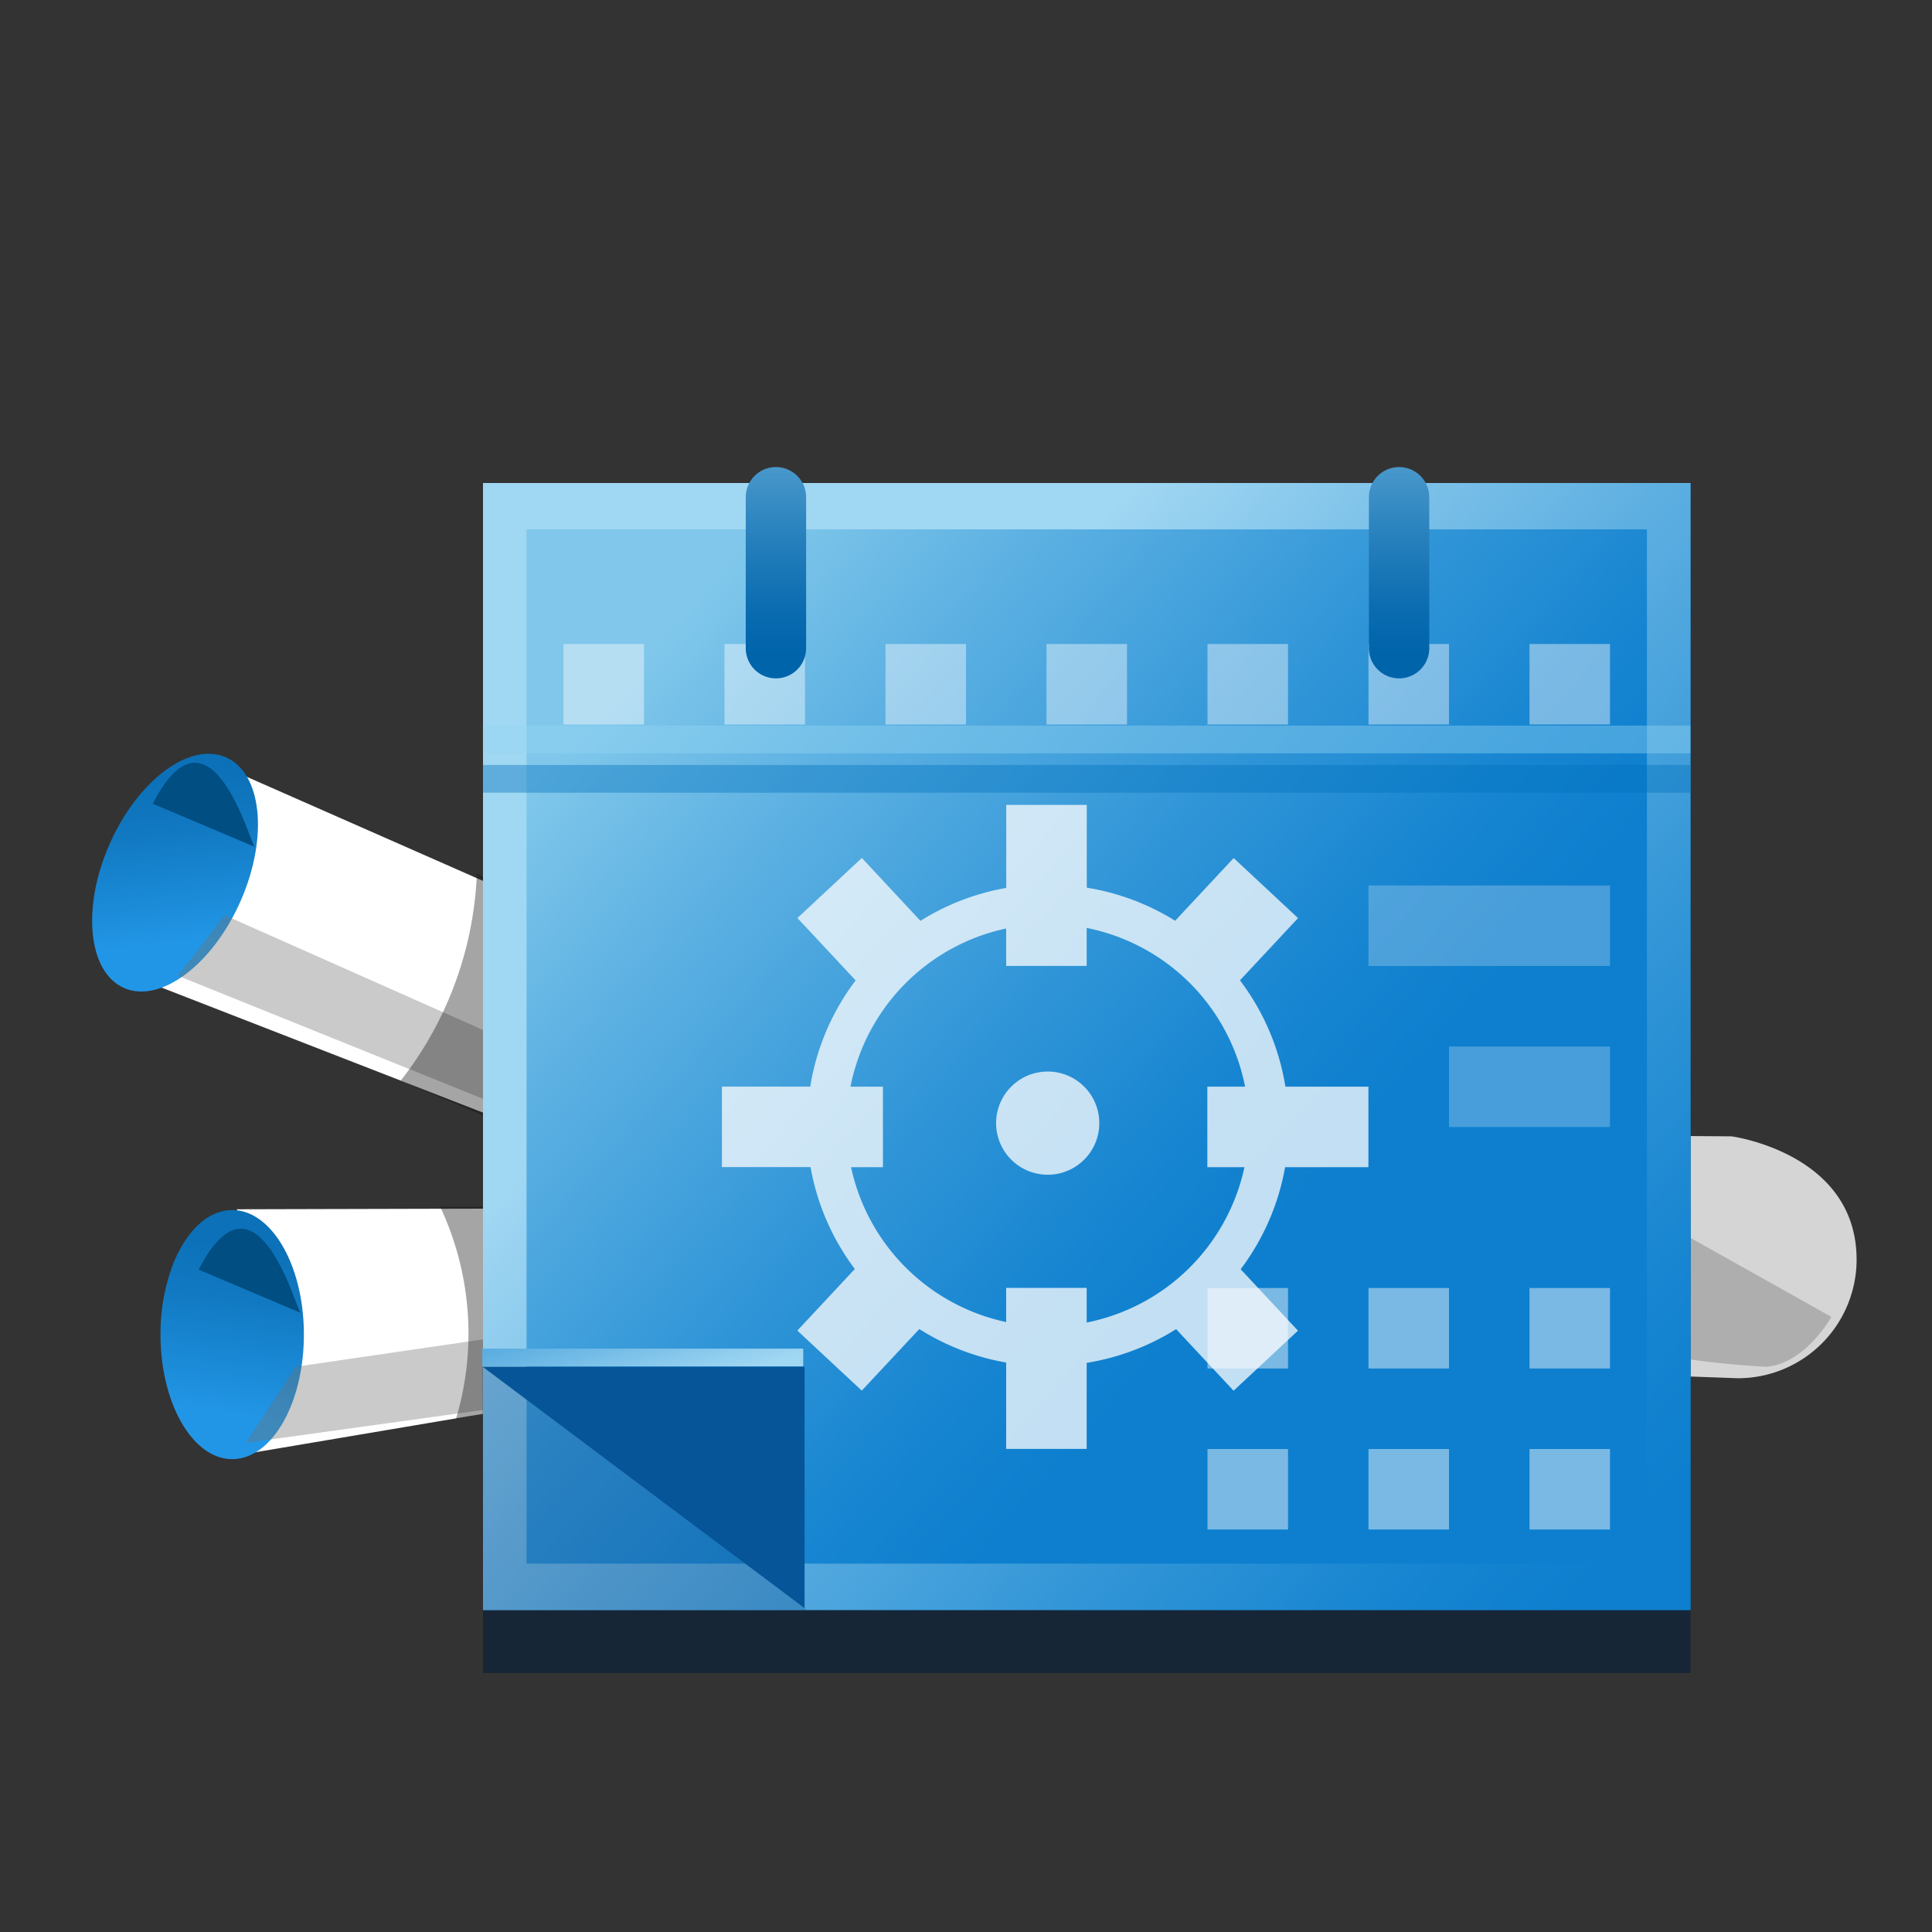 <svg xmlns="http://www.w3.org/2000/svg" xmlns:xlink="http://www.w3.org/1999/xlink" width="24" height="24" viewBox="0 0 24 24">
  <rect x="0" y="0" width="24" height="24" fill="#333333" stroke="none"/>
  <defs>
    <style>
      .cls-1 {
        fill: #d5d5d5;
      }

      .cls-1, .cls-12, .cls-13, .cls-14, .cls-16, .cls-2, .cls-23, .cls-3, .cls-4, .cls-5, .cls-6, .cls-7, .cls-8 {
        fill-rule: evenodd;
      }

      .cls-18, .cls-19, .cls-2, .cls-21 {
        fill: #fff;
      }

      .cls-3 {
        fill: url(#linear-gradient);
      }

      .cls-4 {
        fill: url(#linear-gradient-2);
      }

      .cls-5 {
        fill: #004e82;
      }

      .cls-6, .cls-7 {
        fill: #707070;
      }

      .cls-6 {
        opacity: 0.37;
      }

      .cls-7, .cls-8 {
        opacity: 0.38;
      }

      .cls-8 {
        fill: #141414;
      }

      .cls-9 {
        fill: #172636;
      }

      .cls-10 {
        fill: url(#linear-gradient-3);
      }

      .cls-11 {
        fill: url(#linear-gradient-4);
      }

      .cls-12 {
        fill: #94d5f2;
      }

      .cls-12, .cls-13 {
        opacity: 0.41;
      }

      .cls-13 {
        fill: #0071bc;
      }

      .cls-14 {
        fill: #065598;
      }

      .cls-15 {
        fill: url(#linear-gradient-5);
      }

      .cls-16 {
        fill: #0d4685;
        opacity: 0.3;
      }

      .cls-17 {
        opacity: 0.81;
      }

      .cls-18 {
        opacity: 0.92;
      }

      .cls-19 {
        opacity: 0.24;
      }

      .cls-20 {
        opacity: 0.42;
      }

      .cls-22 {
        opacity: 0.45;
      }

      .cls-23 {
        fill: url(#linear-gradient-6);
      }
    </style>
    <linearGradient id="linear-gradient" x1="3.176" y1="14.395" x2="2.654" y2="18.308" gradientUnits="userSpaceOnUse">
      <stop offset="0.275" stop-color="#0c71b8"/>
      <stop offset="0.444" stop-color="#1179c2"/>
      <stop offset="0.736" stop-color="#1e90de"/>
      <stop offset="0.808" stop-color="#2296e6"/>
    </linearGradient>
    <linearGradient id="linear-gradient-2" x1="1.91" y1="8.647" x2="2.366" y2="12.429" xlink:href="#linear-gradient"/>
    <linearGradient id="linear-gradient-3" x1="20.056" y1="18.827" x2="5.088" y2="5.523" gradientUnits="userSpaceOnUse">
      <stop offset="0.275" stop-color="#0d7fce"/>
      <stop offset="0.358" stop-color="#1785d1"/>
      <stop offset="0.501" stop-color="#3397d8"/>
      <stop offset="0.687" stop-color="#60b3e3"/>
      <stop offset="0.803" stop-color="#80c7eb"/>
    </linearGradient>
    <linearGradient id="linear-gradient-4" x1="21.166" y1="19.814" x2="5.834" y2="6.186" gradientUnits="userSpaceOnUse">
      <stop offset="0.057" stop-color="#0d7fce"/>
      <stop offset="0.142" stop-color="#1785d1"/>
      <stop offset="0.288" stop-color="#3396d7"/>
      <stop offset="0.477" stop-color="#61b1e2"/>
      <stop offset="0.701" stop-color="#9fd6f2"/>
      <stop offset="0.706" stop-color="#a0d7f2"/>
    </linearGradient>
    <linearGradient id="linear-gradient-5" x1="7.305" y1="14.416" x2="8.454" y2="18.549" xlink:href="#linear-gradient-4"/>
    <linearGradient id="linear-gradient-6" x1="13.51" y1="8.516" x2="13.51" y2="1.839" gradientUnits="userSpaceOnUse">
      <stop offset="0.057" stop-color="#0064ab"/>
      <stop offset="0.137" stop-color="#0a6bb0"/>
      <stop offset="0.273" stop-color="#2680bc"/>
      <stop offset="0.451" stop-color="#54a0d0"/>
      <stop offset="0.661" stop-color="#92cdec"/>
      <stop offset="0.706" stop-color="#a0d7f2"/>
    </linearGradient>
  </defs>
  <g id="Layer_11" data-name="Layer 11">
    <path class="cls-1" d="M19.598,17.049l1.99.072a1.475,1.475,0,0,0,1.474-1.409c.052-1.383-1.552-1.596-1.552-1.596l-3.755-.026Z"/>
    <path class="cls-2" d="M6.918,11.347,2.907,9.58c-.363,2.209-1.309,2.529-1.309,2.529l5.396,2.099ZM2.94,15.022a3.242,3.242,0,0,1,.17,3.029l2.943-.497,1.661-2.544Z"/>
    <path class="cls-3" d="M2.885,15.032c-.31,0-.582.274-.742.69a2.417,2.417,0,0,0-.149.857c0,.854.399,1.547.891,1.547.492,0,.89-.693.89-1.547S3.377,15.032,2.885,15.032Z"/>
    <path class="cls-4" d="M2.806,9.407c.449.196.531.996.182,1.788-.349.791-.996,1.274-1.445,1.079s-.531-.996-.182-1.788C1.71,9.694,2.357,9.211,2.806,9.407Z"/>
    <path class="cls-5" d="M2.467,15.772l1.272.538C3.702,16.36,3.201,14.353,2.467,15.772Z"/>
    <path class="cls-5" d="M1.897,9.984l1.272.538C3.131,10.572,2.63,8.565,1.897,9.984Z"/>
    <polygon class="cls-6" points="2.207 12.12 6.087 13.685 6.022 12.804 2.793 11.37 2.207 12.12"/>
    <polygon class="cls-6" points="3.674 16.978 6.576 16.554 6.348 17.467 3.054 17.924 3.674 16.978"/>
    <path class="cls-7" d="M20.598,15.152,22.75,16.359s-.326.587-.815.62a11.84,11.84,0,0,1-1.891-.261Z"/>
    <path class="cls-8" d="M4.978,13.424a4.456,4.456,0,0,0,.946-2.576l.293.163-.163,2.87Z"/>
    <path class="cls-8" d="M5.467,14.989a3.7,3.7,0,0,1,.196,2.641l.39-.077.083-2.564Z"/>
  </g>
  <g id="Layer_7" data-name="Layer 7">
    <rect class="cls-9" x="6" y="6.783" width="15" height="14"/>
    <rect class="cls-10" x="6" y="6" width="15" height="14"/>
    <path class="cls-11" d="M20.459,6.576V19.424H6.541V6.576H20.459M21,6H6V20H21V6Z"/>
  </g>
  <g id="Layer_9" data-name="Layer 9">
    <path class="cls-12" d="M20.999,9.358v-.344H5.999V9.358Z"/>
    <path class="cls-13" d="M20.999,9.847v-.344H5.999v.344Z"/>
    <path class="cls-14" d="M9.995,16.978v3l-4-3Z"/>
    <rect class="cls-15" x="5.992" y="16.753" width="3.986" height="0.22"/>
    <polygon class="cls-16" points="5.992 16.973 10.023 19.999 6 19.999 5.992 16.973"/>
    <g class="cls-17">
      <path class="cls-18" d="M13.015,13.311a.641.641,0,1,0,.641.641A.641.641,0,0,0,13.015,13.311Z"/>
      <path class="cls-18" d="M16.999,14.499v-1H15.968a2.967,2.967,0,0,0-.565-1.321l.722-.773-.8-.746-.727.779a2.97,2.97,0,0,0-1.098-.411V9.999h-1V11.03a2.969,2.969,0,0,0-1.066.409l-.728-.781-.8.746.723.775a2.967,2.967,0,0,0-.564,1.319H8.968v1h1.101a2.968,2.968,0,0,0,.55,1.266l-.714.765.8.746L11.42,16.51a2.972,2.972,0,0,0,1.079.416v1.073h1V16.93a2.972,2.972,0,0,0,1.111-.419l.714.765.8-.746-.712-.763a2.969,2.969,0,0,0,.552-1.268Zm-3.5,1.931v-.431h-1V16.423a2.506,2.506,0,0,1-1.927-1.924H10.968v-1h-.403a2.505,2.505,0,0,1,1.934-1.965v.465h1V11.527a2.504,2.504,0,0,1,1.968,1.972h-.469v1h.461A2.505,2.505,0,0,1,13.499,16.429Z"/>
    </g>
  </g>
  <g id="Layer_4" data-name="Layer 4">
    <rect class="cls-19" x="17" y="11" width="3" height="1"/>
    <rect class="cls-19" x="18" y="13" width="2" height="1"/>
    <g class="cls-20">
      <rect class="cls-21" x="11" y="8" width="1" height="1"/>
      <rect class="cls-21" x="9" y="8" width="1" height="1"/>
      <rect class="cls-21" x="7" y="8" width="1" height="1"/>
      <rect class="cls-21" x="13" y="8" width="1" height="1"/>
      <rect class="cls-21" x="15" y="8" width="1" height="1"/>
      <rect class="cls-21" x="17" y="8" width="1" height="1"/>
      <rect class="cls-21" x="19" y="8" width="1" height="1"/>
    </g>
    <g class="cls-22">
      <rect class="cls-21" x="15" y="16" width="1" height="1"/>
      <rect class="cls-21" x="17" y="16" width="1" height="1"/>
      <rect class="cls-21" x="19" y="16" width="1" height="1"/>
      <rect class="cls-21" x="15" y="18" width="1" height="1"/>
      <rect class="cls-21" x="17" y="18" width="1" height="1"/>
      <rect class="cls-21" x="19" y="18" width="1" height="1"/>
    </g>
    <path class="cls-23" d="M9.639,5.802a.375.375,0,0,0-.375.375v1.875a.375.375,0,1,0,.75,0v-1.875A.375.375,0,0,0,9.639,5.802Zm7.741,0a.375.375,0,0,0-.375.375v1.875a.375.375,0,1,0,.75,0v-1.875A.375.375,0,0,0,17.38,5.802Z"/>
  </g>
</svg>
